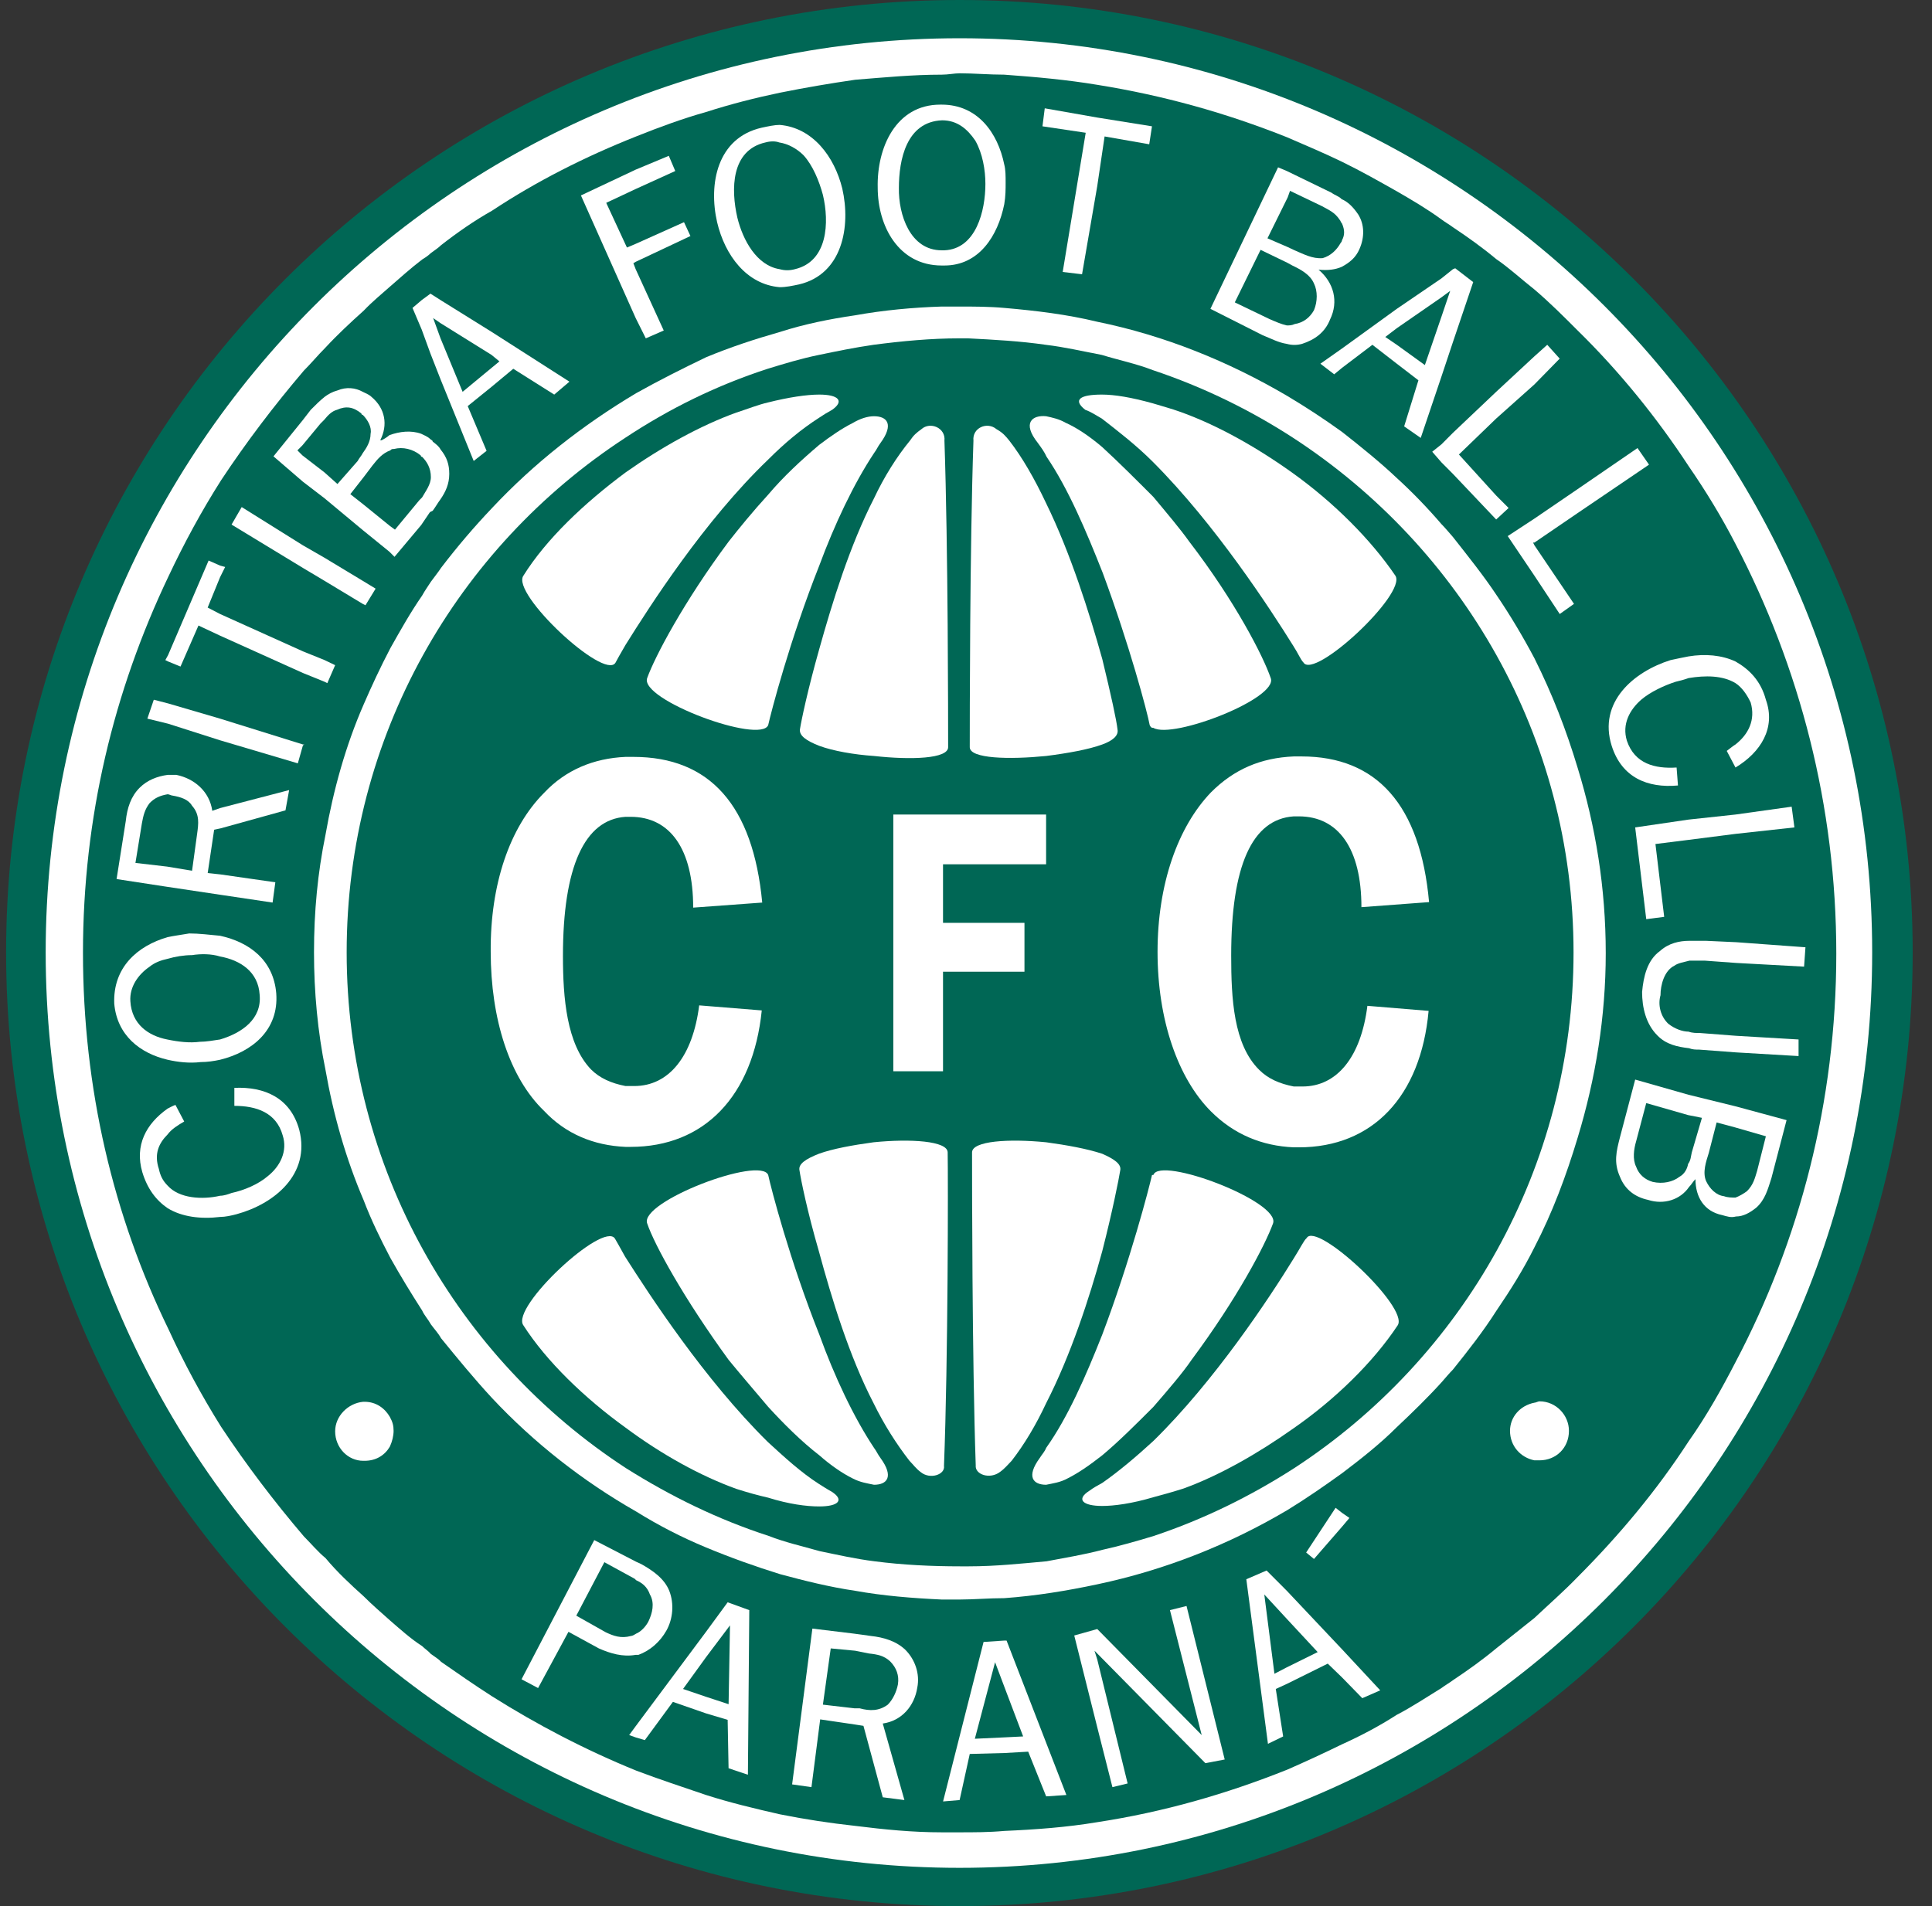 <svg width="76" height="75" viewBox="0 0 76 75" fill="none" xmlns="http://www.w3.org/2000/svg">
<rect x="0" y="0" width="76" height="75" fill="#333333" stroke="none"/>
<path d="M37.749 0C17.04 0 0.24 16.777 0.24 37.473C0.24 58.222 17.04 75 37.749 75C58.459 75 75.24 58.222 75.24 37.473C75.24 16.777 58.459 0 37.749 0Z" fill="#006755"/>
<path d="M37.749 73.495C17.945 73.495 1.797 57.37 1.797 37.473C1.797 17.63 17.945 1.505 37.749 1.505C57.554 1.505 73.647 17.63 73.647 37.473C73.647 57.37 57.554 73.495 37.749 73.495Z" fill="white"/>
<path d="M68.271 21.403C67.728 20.351 67.112 19.335 66.424 18.337C65.175 16.433 63.709 14.619 62.062 13.005C61.519 12.461 60.957 11.898 60.36 11.391C59.853 10.992 59.364 10.538 58.857 10.194C58.314 9.74 57.753 9.341 57.156 8.942C57.011 8.833 56.848 8.742 56.703 8.634C56.16 8.235 55.545 7.872 54.947 7.527C54.241 7.128 53.535 6.729 52.793 6.366C52.087 6.022 51.345 5.713 50.639 5.405C48.231 4.444 45.769 3.755 43.162 3.337C41.968 3.138 40.755 3.029 39.505 2.938C38.908 2.938 38.293 2.884 37.75 2.884C37.55 2.884 37.297 2.938 37.044 2.938C35.885 2.938 34.781 3.047 33.64 3.138C32.645 3.283 31.685 3.446 30.689 3.646C29.73 3.845 28.734 4.099 27.775 4.407C26.87 4.661 25.928 5.006 25.023 5.369C23.014 6.167 21.113 7.128 19.357 8.289C18.651 8.688 17.999 9.141 17.348 9.649C17.239 9.758 17.094 9.849 16.949 9.958C16.841 10.066 16.696 10.157 16.605 10.212C16.153 10.556 15.755 10.919 15.356 11.264C15.012 11.572 14.65 11.862 14.306 12.225C13.8 12.678 13.256 13.186 12.804 13.676C12.496 13.984 12.261 14.274 11.953 14.583C10.794 15.943 9.69 17.394 8.695 18.9C7.934 20.097 7.246 21.366 6.631 22.672C4.477 27.189 3.264 32.158 3.264 37.491C3.264 42.824 4.458 47.848 6.631 52.309C7.228 53.615 7.934 54.921 8.695 56.137C9.69 57.642 10.794 59.093 11.953 60.453C12.261 60.762 12.496 61.052 12.804 61.306C13.256 61.85 13.8 62.358 14.306 62.811C14.65 63.156 15.012 63.464 15.356 63.773C15.755 64.117 16.153 64.48 16.605 64.77C16.714 64.879 16.859 64.97 16.949 65.079C17.094 65.187 17.257 65.278 17.348 65.387C17.999 65.84 18.651 66.294 19.357 66.747C21.113 67.854 23.014 68.851 25.023 69.668C25.928 70.012 26.87 70.32 27.775 70.629C28.734 70.937 29.73 71.173 30.689 71.391C31.685 71.59 32.645 71.735 33.64 71.844C34.799 71.989 35.903 72.098 37.044 72.098H37.75C38.293 72.098 38.908 72.098 39.505 72.043C40.755 71.989 41.968 71.898 43.162 71.699C45.769 71.3 48.231 70.593 50.639 69.631C51.345 69.323 52.087 68.978 52.793 68.634C53.553 68.289 54.241 67.926 54.947 67.473C55.545 67.164 56.142 66.765 56.703 66.421C56.848 66.312 57.011 66.221 57.156 66.112C57.753 65.713 58.314 65.314 58.857 64.861C59.364 64.462 59.853 64.063 60.36 63.664C60.957 63.102 61.519 62.612 62.062 62.05C63.709 60.399 65.175 58.64 66.424 56.717C67.13 55.719 67.728 54.649 68.271 53.597C70.787 48.827 72.235 43.349 72.235 37.527C72.235 31.705 70.787 26.227 68.271 21.403Z" fill="#006755"/>
<path d="M70.588 32.557L68.271 32.811L66.424 33.047L65.121 33.21L65.465 36.076L64.759 36.167L64.324 32.557L66.424 32.249L68.271 32.05L70.479 31.741L70.588 32.557Z" fill="white"/>
<path d="M64.415 17.63L64.868 18.283L62.062 20.187L60.361 21.348H60.306L60.361 21.457L61.917 23.761L61.356 24.16L60.361 22.654L59.31 21.094L60.361 20.405L62.062 19.244L64.415 17.63Z" fill="white"/>
<path d="M60.359 14.021L60.865 13.567L61.354 14.111L60.359 15.127L58.856 16.469L57.39 17.884L58.856 19.498L59.345 19.988L58.856 20.441L57.154 18.646L56.702 18.192L56.34 17.775L56.702 17.485L57.154 17.031L58.856 15.417L60.359 14.021Z" fill="white"/>
<path d="M56.702 10.955L57.155 10.592L57.245 10.556L57.952 11.1L57.155 13.458L56.702 14.819L55.888 17.231L55.236 16.777L55.797 14.964L54.947 14.311L53.987 13.567L52.792 14.474L52.484 14.728L51.941 14.311L52.792 13.712L54.947 12.152L56.702 10.955Z" fill="white"/>
<path d="M50.276 6.584L50.62 6.729L52.376 7.582C52.521 7.69 52.684 7.727 52.775 7.835C53.028 7.944 53.227 8.144 53.426 8.434C53.68 8.833 53.68 9.341 53.48 9.794C53.336 10.139 53.082 10.338 52.775 10.502C52.521 10.611 52.231 10.647 51.869 10.611C52.467 11.118 52.666 11.862 52.322 12.569C52.123 13.077 51.725 13.367 51.218 13.531C51.019 13.585 50.819 13.585 50.62 13.531C50.276 13.476 50.023 13.331 49.661 13.186L47.615 12.152L50.276 6.584Z" fill="white"/>
<path d="M41.098 4.262L43.162 4.625L45.316 4.97L45.208 5.677L43.452 5.369L43.162 7.328L42.565 10.792L41.804 10.701L42.709 5.224L41.008 4.97L41.098 4.262Z" fill="white"/>
<path d="M36.989 4.117H37.043C38.455 4.117 39.252 5.224 39.505 6.475C39.559 6.675 39.559 6.929 39.559 7.183C39.559 7.437 39.559 7.727 39.505 8.035C39.252 9.287 38.509 10.447 37.152 10.447H37.043C35.341 10.447 34.527 8.888 34.527 7.382C34.49 5.822 35.233 4.117 36.989 4.117Z" fill="white"/>
<path d="M29.965 5.024C30.219 4.97 30.472 4.915 30.671 4.915C31.975 5.024 32.825 6.167 33.133 7.418C33.477 8.924 33.133 10.792 31.432 11.191C31.178 11.245 30.925 11.3 30.671 11.3C29.368 11.191 28.517 10.048 28.209 8.742C27.865 7.237 28.209 5.423 29.965 5.024Z" fill="white"/>
<path d="M25.006 6.675L26.309 6.131L26.563 6.729L25.006 7.437L23.847 7.981L24.662 9.74L25.006 9.595L26.907 8.742L27.16 9.287L25.006 10.302L24.915 10.357L25.006 10.592L26.11 13.005L25.404 13.313L25.006 12.515L22.852 7.69L25.006 6.675Z" fill="white"/>
<path d="M16.589 11.808L16.933 11.554L17.331 11.808L19.34 13.059L22.4 15.018L21.802 15.526L20.191 14.51L19.34 15.218L18.399 15.979L19.141 17.739L18.634 18.138L17.331 14.928L16.933 13.912L16.589 12.969L16.227 12.116L16.589 11.808Z" fill="white"/>
<path d="M11.916 16.524L12.224 16.125C12.423 15.925 12.568 15.78 12.767 15.617C12.912 15.508 13.075 15.417 13.274 15.363C13.618 15.218 13.98 15.254 14.27 15.417C14.378 15.472 14.523 15.526 14.614 15.617C15.157 16.07 15.265 16.723 14.958 17.322H15.012C15.121 17.267 15.211 17.213 15.32 17.122C15.718 16.977 16.171 16.923 16.569 17.068C16.677 17.122 16.822 17.177 16.913 17.267C16.967 17.322 17.021 17.322 17.021 17.376C17.166 17.485 17.275 17.576 17.329 17.684C17.583 17.993 17.673 18.283 17.673 18.646C17.673 19.045 17.528 19.353 17.329 19.643C17.221 19.788 17.13 19.952 17.021 20.097L16.913 20.151L16.569 20.659L15.519 21.91L15.32 21.711L14.27 20.858L12.767 19.607L11.916 18.954L10.758 17.956L11.916 16.524Z" fill="white"/>
<path d="M9.508 19.952L11.915 21.457L12.766 21.947L14.269 22.854L14.776 23.162L14.377 23.815L14.269 23.761L12.766 22.854L11.915 22.346L9.109 20.641L9.508 19.952Z" fill="white"/>
<path d="M6.613 25.774L8.206 22.056L8.658 22.255L8.857 22.309L8.658 22.709L8.169 23.906L8.658 24.16L11.917 25.629L12.768 25.973L13.184 26.173L12.876 26.88L12.768 26.826L11.917 26.481L8.658 25.012L7.807 24.613L7.101 26.227L6.613 26.028L6.504 25.973L6.613 25.774Z" fill="white"/>
<path d="M4.948 32.303C5.002 31.796 5.147 31.342 5.491 30.998C5.799 30.689 6.197 30.544 6.595 30.49H6.939C7.645 30.635 8.243 31.143 8.351 31.904L8.659 31.796L11.374 31.088L11.23 31.886L8.677 32.594L8.424 32.648L8.17 34.353L8.677 34.407L10.831 34.716L10.723 35.514L8.659 35.206L6.595 34.897L4.586 34.589L4.948 32.303Z" fill="white"/>
<path d="M4.494 39.486C4.44 38.071 5.4 37.219 6.594 36.874C6.848 36.82 7.137 36.783 7.445 36.729C7.843 36.729 8.242 36.783 8.658 36.82C9.817 37.074 10.758 37.781 10.867 39.087C10.975 40.538 9.907 41.391 8.658 41.699C8.405 41.753 8.151 41.79 7.898 41.79C7.445 41.844 6.993 41.79 6.594 41.699C5.508 41.445 4.603 40.738 4.494 39.486Z" fill="white"/>
<path d="M9.31 47.775C9.111 47.83 8.857 47.884 8.658 47.884C7.898 47.975 7.155 47.884 6.594 47.539C6.142 47.231 5.798 46.778 5.599 46.124C5.291 45.072 5.743 44.22 6.594 43.621C6.703 43.567 6.793 43.513 6.902 43.476L7.246 44.129C6.993 44.275 6.739 44.438 6.594 44.637C6.25 44.982 6.051 45.399 6.25 45.998C6.305 46.252 6.395 46.451 6.594 46.651C7.047 47.158 7.952 47.213 8.658 47.05C8.803 47.05 8.966 46.995 9.111 46.941C9.617 46.832 10.161 46.596 10.523 46.288C11.03 45.889 11.319 45.29 11.12 44.673C10.867 43.767 10.07 43.513 9.219 43.513V42.805C10.414 42.751 11.428 43.204 11.772 44.456C12.224 46.215 10.776 47.376 9.31 47.775Z" fill="white"/>
<path d="M11.916 29.329L11.716 30.036L8.657 29.129L6.612 28.476L5.797 28.277L6.05 27.533L6.612 27.678L8.657 28.277L11.916 29.293H11.97L11.916 29.329Z" fill="white"/>
<path d="M15.338 56.917C15.139 57.261 14.795 57.479 14.342 57.479H14.288C13.691 57.479 13.184 56.971 13.184 56.318C13.184 55.719 13.691 55.212 14.288 55.157H14.342C14.795 55.157 15.139 55.411 15.338 55.756C15.446 55.955 15.483 56.1 15.483 56.3C15.483 56.499 15.428 56.717 15.338 56.917Z" fill="white"/>
<path d="M23.557 64.861L22.362 64.208L21.167 66.421L20.516 66.076L23.376 60.599L25.023 61.451L25.222 61.542C25.675 61.796 26.128 62.104 26.327 62.594C26.526 63.102 26.471 63.7 26.218 64.154C25.965 64.607 25.566 64.952 25.114 65.115H25.005C24.498 65.206 24.009 65.061 23.557 64.861Z" fill="white"/>
<path d="M29.421 69.831L28.66 69.577L28.624 67.672L27.773 67.418L26.47 66.965L25.366 68.47L25.003 68.362L24.75 68.271L25.003 67.926L27.773 64.208L28.624 63.047L29.475 63.355L29.421 69.831Z" fill="white"/>
<path d="M36.084 66.403C35.975 67.11 35.487 67.709 34.726 67.817L35.577 70.828L34.726 70.719L33.966 67.908L33.622 67.854L32.264 67.654L31.921 70.32L31.16 70.212L31.957 64.081L33.604 64.281L34.256 64.371C34.763 64.426 35.251 64.571 35.613 64.915C35.994 65.296 36.193 65.859 36.084 66.403Z" fill="white"/>
<path d="M41.153 70.683L40.447 68.924L39.505 68.978L38.148 69.014L37.749 70.828L37.098 70.883L38.691 64.607L39.505 64.553H39.596L41.949 70.629L41.153 70.683Z" fill="white"/>
<path d="M47.417 69.377L43.163 65.061L43.054 64.952L43.163 65.296L44.358 70.175L43.76 70.32L43.163 67.963L42.258 64.353L43.163 64.099L47.272 68.271L46.023 63.355L46.675 63.192L48.177 69.232L47.417 69.377Z" fill="white"/>
<path d="M53.589 66.82L52.793 66.004L52.231 65.46L50.62 66.258L50.186 66.457L50.476 68.325L49.878 68.615L49.027 62.14L49.824 61.796L50.62 62.594L52.793 64.897L54.295 66.511L53.589 66.82Z" fill="white"/>
<path d="M51.381 61.088L52.539 59.329L52.793 59.528L53.083 59.728L52.793 60.072L51.689 61.342L51.381 61.088Z" fill="white"/>
<path d="M60.559 57.461H60.36C59.817 57.352 59.4 56.898 59.4 56.3C59.4 55.756 59.799 55.302 60.36 55.193C60.414 55.193 60.505 55.139 60.559 55.139C61.211 55.139 61.718 55.683 61.718 56.3C61.718 56.971 61.211 57.461 60.559 57.461Z" fill="white"/>
<path d="M62.062 44.764C61.609 46.27 61.066 47.721 60.36 49.081C59.908 49.988 59.401 50.786 58.858 51.584C58.351 52.382 57.753 53.144 57.156 53.888C57.011 54.033 56.848 54.232 56.703 54.395C56.16 54.994 55.545 55.593 54.947 56.155C54.296 56.808 53.535 57.406 52.793 57.968C52.087 58.476 51.381 58.966 50.639 59.42C48.34 60.78 45.824 61.778 43.163 62.34C41.968 62.594 40.755 62.793 39.506 62.884C38.908 62.884 38.293 62.938 37.75 62.938H37.044C35.885 62.884 34.745 62.793 33.641 62.594C32.645 62.449 31.631 62.195 30.69 61.941C29.694 61.632 28.735 61.288 27.775 60.889C26.816 60.49 25.929 60.036 25.023 59.474C22.924 58.277 21.005 56.771 19.357 55.012C18.651 54.25 18 53.452 17.348 52.654C17.239 52.455 17.095 52.309 16.95 52.11C16.841 51.91 16.696 51.765 16.606 51.566C16.153 50.858 15.755 50.206 15.357 49.498C14.958 48.736 14.596 47.993 14.307 47.231C13.601 45.58 13.112 43.857 12.804 42.098C12.496 40.593 12.352 39.033 12.352 37.473C12.352 35.858 12.496 34.353 12.804 32.848C13.112 31.088 13.601 29.329 14.307 27.715C14.614 27.007 14.958 26.264 15.357 25.502C15.755 24.794 16.153 24.087 16.606 23.434C16.714 23.235 16.859 23.035 16.95 22.89C17.095 22.69 17.257 22.491 17.348 22.346C18 21.493 18.651 20.732 19.357 19.988C21.005 18.229 22.924 16.723 25.023 15.472C25.929 14.964 26.834 14.51 27.775 14.057C28.735 13.658 29.676 13.349 30.69 13.059C31.649 12.751 32.645 12.551 33.641 12.406C34.745 12.207 35.903 12.098 37.044 12.062H37.75C38.293 12.062 38.908 12.062 39.506 12.116C40.755 12.225 41.968 12.37 43.163 12.66C45.824 13.204 48.322 14.22 50.639 15.58C51.399 16.034 52.087 16.487 52.793 16.995C53.554 17.594 54.296 18.192 54.947 18.809C55.545 19.353 56.142 19.97 56.703 20.623C56.848 20.768 57.011 20.967 57.156 21.131C57.753 21.892 58.351 22.636 58.858 23.398C59.401 24.196 59.908 25.048 60.36 25.901C61.066 27.316 61.609 28.712 62.062 30.218C62.768 32.521 63.166 34.934 63.166 37.509C63.166 39.994 62.768 42.443 62.062 44.764Z" fill="white"/>
<path d="M65.717 25.973C65.971 25.919 66.224 25.865 66.423 25.828C67.075 25.72 67.727 25.774 68.27 26.028C68.813 26.336 69.266 26.79 69.465 27.533C69.863 28.64 69.266 29.601 68.27 30.2L67.926 29.547C68.071 29.438 68.179 29.347 68.27 29.293C68.777 28.894 69.066 28.331 68.867 27.642C68.722 27.334 68.523 27.044 68.27 26.88C67.763 26.572 67.075 26.572 66.423 26.681C66.278 26.735 66.079 26.79 65.916 26.826C65.464 26.971 64.921 27.225 64.559 27.533C64.106 27.932 63.798 28.494 63.998 29.148C64.305 30.054 65.102 30.254 65.953 30.2L66.007 30.907C64.812 31.016 63.798 30.599 63.4 29.347C62.857 27.624 64.269 26.427 65.717 25.973Z" fill="white"/>
<path d="M69.682 46.36C69.537 46.814 69.429 47.213 69.085 47.521C68.831 47.721 68.578 47.866 68.288 47.866C68.089 47.92 67.944 47.866 67.745 47.811C67.039 47.666 66.695 47.104 66.695 46.397C66.587 46.505 66.55 46.596 66.442 46.705C66.098 47.213 65.446 47.412 64.831 47.213C64.324 47.104 63.925 46.814 63.726 46.306C63.473 45.744 63.581 45.308 63.726 44.746L64.324 42.479L66.424 43.077L68.27 43.531L70.279 44.075L69.682 46.36Z" fill="white"/>
<path d="M65.628 40.284C65.881 40.484 66.189 40.593 66.424 40.593C66.569 40.647 66.732 40.647 66.877 40.647L68.289 40.756L70.751 40.901V41.554L68.289 41.409L66.841 41.3C66.696 41.3 66.587 41.3 66.442 41.245C65.99 41.191 65.537 41.1 65.193 40.738C64.74 40.284 64.596 39.631 64.596 39.033C64.65 38.434 64.795 37.781 65.302 37.418C65.646 37.11 66.062 37.019 66.46 37.019H67.112L68.307 37.074L71.022 37.273L70.968 38.035L68.307 37.89L67.058 37.799H66.46C66.261 37.854 66.008 37.89 65.863 37.999C65.465 38.198 65.32 38.761 65.32 39.16C65.211 39.541 65.32 39.994 65.628 40.284Z" fill="white"/>
<path d="M50.874 17.231C49.173 16.125 47.308 15.218 45.353 14.565C44.701 14.311 43.995 14.166 43.343 13.966C42.583 13.821 41.895 13.658 41.135 13.567C40.139 13.422 39.126 13.367 38.075 13.313H37.732C36.627 13.313 35.469 13.422 34.364 13.567C33.604 13.676 32.916 13.821 32.21 13.966C31.504 14.111 30.852 14.311 30.201 14.51C28.191 15.163 26.345 16.07 24.589 17.231C17.981 21.548 13.637 28.984 13.637 37.473C13.637 45.961 18 53.452 24.625 57.769C26.381 58.875 28.228 59.782 30.237 60.435C30.889 60.689 31.54 60.834 32.246 61.034C32.952 61.179 33.658 61.342 34.401 61.433C35.505 61.578 36.663 61.632 37.768 61.632H38.112C39.162 61.632 40.175 61.523 41.171 61.433C41.931 61.288 42.619 61.179 43.38 60.979C44.031 60.834 44.737 60.635 45.389 60.435C47.344 59.782 49.191 58.875 50.91 57.769C57.536 53.452 61.899 45.961 61.899 37.473C61.899 28.984 57.5 21.548 50.874 17.231Z" fill="#006755"/>
<path d="M41.153 16.378C41.406 16.433 41.66 16.487 41.913 16.632C42.366 16.832 42.873 17.177 43.361 17.594C44.013 18.192 44.719 18.9 45.371 19.553C45.914 20.206 46.421 20.804 46.783 21.312C48.593 23.67 49.697 25.828 49.987 26.681C50.295 27.479 46.131 29.093 45.371 28.64C45.262 28.64 45.262 28.585 45.226 28.531C45.135 28.023 44.429 25.375 43.38 22.545C42.728 20.895 42.022 19.226 41.171 17.975C41.08 17.775 40.972 17.63 40.827 17.43C40.193 16.632 40.61 16.324 41.153 16.378Z" fill="white"/>
<path d="M38.293 17.34C38.239 16.832 38.836 16.578 39.198 16.886C39.452 17.031 39.542 17.14 39.705 17.34C40.212 17.993 40.701 18.845 41.154 19.806C42.113 21.765 42.855 24.123 43.362 25.937C43.706 27.352 43.923 28.349 43.959 28.694C44.014 28.948 43.76 29.148 43.362 29.293C42.819 29.492 42.004 29.637 41.154 29.746C39.705 29.891 38.148 29.855 38.148 29.401C38.148 28.44 38.148 21.548 38.293 17.34Z" fill="white"/>
<path d="M36.247 16.886C36.591 16.578 37.206 16.832 37.152 17.34C37.297 21.566 37.297 28.44 37.297 29.401C37.297 29.855 35.849 29.909 34.382 29.746C33.586 29.692 32.771 29.547 32.228 29.347C31.721 29.148 31.432 28.948 31.468 28.694C31.522 28.349 31.776 27.134 32.228 25.538C32.735 23.724 33.423 21.475 34.382 19.607C34.781 18.755 35.288 17.956 35.794 17.34C35.939 17.122 36.048 17.031 36.247 16.886Z" fill="white"/>
<path d="M34.382 16.378C34.889 16.378 35.179 16.687 34.636 17.43C34.527 17.576 34.491 17.684 34.382 17.829C33.586 19.027 32.825 20.641 32.228 22.255C31.07 25.175 30.327 28.041 30.219 28.531C29.911 29.293 25.15 27.533 25.458 26.681C25.765 25.828 26.906 23.67 28.662 21.312C29.06 20.804 29.621 20.115 30.219 19.462C30.816 18.755 31.522 18.102 32.228 17.503C32.681 17.158 33.133 16.85 33.532 16.651C33.839 16.469 34.129 16.378 34.382 16.378Z" fill="white"/>
<path d="M20.588 22.654C21.493 21.203 22.995 19.788 24.607 18.591C26.019 17.594 27.557 16.741 28.969 16.233C29.422 16.088 29.82 15.925 30.218 15.834C31.015 15.635 31.721 15.526 32.228 15.526C32.988 15.526 33.224 15.78 32.735 16.125C32.536 16.233 32.391 16.324 32.228 16.433C31.522 16.886 30.87 17.43 30.218 18.083C27.702 20.496 25.548 23.869 24.607 25.375C24.407 25.72 24.263 25.973 24.208 26.082C23.756 26.771 20.099 23.362 20.588 22.654Z" fill="white"/>
<path d="M21.403 31.197C22.254 30.29 23.358 29.837 24.607 29.782H24.915C27.92 29.782 29.622 31.687 29.984 35.514L27.268 35.713C27.268 33.41 26.363 32.14 24.806 32.14H24.607C22.996 32.249 22.145 34.099 22.145 37.618C22.145 39.268 22.29 41.082 23.25 42.08C23.593 42.424 24.046 42.624 24.607 42.733H24.951C26.309 42.733 27.25 41.572 27.504 39.559L29.966 39.758C29.622 43.132 27.703 45.127 24.806 45.127H24.607C23.358 45.073 22.254 44.619 21.403 43.712C20.045 42.406 19.303 40.103 19.303 37.437C19.285 34.806 20.045 32.557 21.403 31.197Z" fill="white"/>
<path d="M32.227 59.275C31.72 59.275 31.032 59.184 30.218 58.93C29.82 58.839 29.421 58.73 28.969 58.585C27.557 58.077 26.018 57.225 24.606 56.173C22.995 55.012 21.492 53.561 20.587 52.146C20.08 51.439 23.737 48.029 24.19 48.736C24.244 48.827 24.389 49.081 24.588 49.444C25.547 50.949 27.702 54.268 30.2 56.735C30.852 57.334 31.503 57.932 32.209 58.386C32.354 58.476 32.517 58.585 32.716 58.694C33.223 59.021 32.988 59.275 32.227 59.275Z" fill="white"/>
<path d="M34.382 58.422C34.129 58.368 33.839 58.331 33.532 58.168C33.133 57.969 32.681 57.66 32.228 57.261C31.522 56.717 30.816 56.01 30.219 55.357C29.621 54.649 29.06 53.996 28.662 53.507C26.906 51.094 25.747 48.99 25.458 48.138C25.15 47.285 29.911 45.472 30.219 46.233C30.327 46.741 31.07 49.607 32.228 52.509C32.825 54.16 33.586 55.774 34.382 56.971C34.491 57.116 34.527 57.225 34.636 57.37C35.179 58.114 34.889 58.422 34.382 58.422Z" fill="white"/>
<path d="M37.134 57.678C37.188 58.023 36.591 58.222 36.229 57.932C36.03 57.787 35.921 57.624 35.776 57.479C35.269 56.826 34.781 56.064 34.364 55.212C33.405 53.362 32.717 51.094 32.21 49.226C31.757 47.666 31.504 46.415 31.45 46.052C31.395 45.798 31.703 45.599 32.21 45.399C32.753 45.2 33.568 45.054 34.364 44.946C35.812 44.8 37.279 44.891 37.279 45.345C37.297 46.324 37.297 53.507 37.134 57.678Z" fill="white"/>
<path d="M37.096 38.235V42.152H35.141V32.05H38.091H41.151V34.008H38.091H37.096V36.312H38.091H40.3V38.235H38.091H37.096Z" fill="white"/>
<path d="M39.343 57.914C38.944 58.222 38.347 58.023 38.383 57.66C38.238 53.489 38.238 46.306 38.238 45.345C38.238 44.891 39.687 44.8 41.153 44.946C41.949 45.054 42.764 45.2 43.361 45.399C43.814 45.599 44.122 45.798 44.067 46.052C44.013 46.397 43.76 47.666 43.361 49.226C42.855 51.076 42.112 53.343 41.153 55.212C40.755 56.064 40.302 56.826 39.795 57.479C39.65 57.624 39.542 57.769 39.343 57.914Z" fill="white"/>
<path d="M41.153 58.422C40.646 58.422 40.356 58.114 40.9 57.37C40.99 57.225 41.099 57.116 41.153 56.971C42.004 55.774 42.71 54.16 43.362 52.509C44.466 49.589 45.208 46.723 45.317 46.233H45.371C45.624 45.472 50.386 47.285 50.078 48.138C49.77 48.99 48.666 51.094 46.873 53.507C46.53 54.014 45.968 54.667 45.371 55.357C44.719 56.01 44.013 56.717 43.362 57.261C42.855 57.66 42.402 57.969 42.004 58.168C41.714 58.331 41.407 58.368 41.153 58.422Z" fill="white"/>
<path d="M54.983 52.146C54.023 53.597 52.521 55.066 50.873 56.209C49.462 57.207 47.959 58.059 46.565 58.567C46.112 58.712 45.714 58.821 45.37 58.912C44.519 59.166 43.813 59.256 43.361 59.256C42.6 59.256 42.311 59.002 42.854 58.658C42.999 58.549 43.162 58.458 43.361 58.349C44.013 57.896 44.719 57.297 45.37 56.699C47.778 54.341 49.932 51.076 50.892 49.516C51.145 49.117 51.29 48.809 51.398 48.718C51.779 48.029 55.435 51.439 54.983 52.146Z" fill="white"/>
<path d="M49.536 42.098C49.88 42.443 50.332 42.642 50.894 42.751H51.237C52.595 42.751 53.537 41.59 53.79 39.577L56.198 39.776C55.89 43.15 53.989 45.145 51.093 45.145H50.894C49.645 45.091 48.54 44.637 47.635 43.73C46.332 42.424 45.535 40.121 45.535 37.455C45.535 34.788 46.332 32.539 47.635 31.179C48.54 30.272 49.59 29.819 50.894 29.764H51.201C54.152 29.764 55.872 31.669 56.216 35.496L53.555 35.695C53.555 33.392 52.65 32.122 51.093 32.122H50.894C49.246 32.231 48.432 34.081 48.432 37.6C48.432 39.287 48.522 41.1 49.536 42.098Z" fill="white"/>
<path d="M51.272 26.064C51.163 25.955 51.072 25.72 50.873 25.411C49.968 23.96 47.814 20.641 45.352 18.174C44.7 17.521 43.994 16.977 43.342 16.469C43.143 16.36 42.944 16.215 42.691 16.125C42.184 15.726 42.492 15.526 43.342 15.526C43.849 15.526 44.501 15.635 45.352 15.871C45.696 15.979 46.058 16.07 46.456 16.215C47.868 16.723 49.407 17.576 50.873 18.628C52.484 19.788 53.933 21.239 54.892 22.654C55.345 23.362 51.688 26.771 51.272 26.064Z" fill="white"/>
<path d="M18.198 15.417L19.338 14.474L19.646 14.22L19.338 13.966L17.329 12.715L17.039 12.515L17.329 13.313L18.198 15.417Z" fill="#006755"/>
<path d="M13.781 19.444L14.288 19.843L15.338 20.695L15.537 20.84L16.497 19.68C16.551 19.625 16.551 19.625 16.605 19.571C16.75 19.317 16.949 19.063 16.949 18.773C16.949 18.428 16.804 18.174 16.605 17.975C16.551 17.975 16.551 17.92 16.551 17.92C16.243 17.666 15.845 17.576 15.501 17.666C15.447 17.666 15.392 17.666 15.356 17.721C15.048 17.829 14.849 18.065 14.65 18.319L14.306 18.773L13.781 19.444Z" fill="#006755"/>
<path d="M30.67 10.592C30.869 10.647 31.069 10.647 31.268 10.592C32.571 10.284 32.625 8.742 32.372 7.672C32.227 7.128 31.974 6.511 31.612 6.112C31.358 5.858 31.014 5.659 30.652 5.605C30.507 5.55 30.308 5.55 30.109 5.605C28.751 5.913 28.751 7.455 29.005 8.561C29.222 9.45 29.765 10.447 30.67 10.592Z" fill="#006755"/>
<path d="M37.044 9.849H37.152C38.401 9.794 38.763 8.289 38.763 7.237C38.763 6.693 38.655 6.04 38.365 5.532C38.057 5.079 37.659 4.734 37.062 4.734C35.65 4.788 35.36 6.294 35.36 7.4C35.342 8.434 35.794 9.849 37.044 9.849Z" fill="#006755"/>
<path d="M12.767 18.591L13.274 19.045L14.071 18.138C14.125 18.029 14.216 17.938 14.27 17.829C14.415 17.63 14.578 17.376 14.578 17.068C14.632 16.814 14.469 16.524 14.27 16.324C14.216 16.324 14.216 16.27 14.216 16.27C13.908 16.016 13.618 15.961 13.256 16.125C13.057 16.179 12.912 16.324 12.749 16.524C12.695 16.578 12.641 16.632 12.604 16.669L11.898 17.521L11.699 17.721L11.898 17.92L12.767 18.591Z" fill="#006755"/>
<path d="M50.927 9.849C51.271 9.994 51.633 10.193 52.032 10.157C52.34 10.066 52.575 9.849 52.738 9.559C52.738 9.559 52.792 9.504 52.792 9.45C52.901 9.25 52.901 9.051 52.792 8.797C52.738 8.742 52.738 8.688 52.702 8.652C52.502 8.343 52.249 8.253 51.995 8.108L50.746 7.509L50.656 7.763L49.859 9.377L50.656 9.722L50.927 9.849Z" fill="#006755"/>
<path d="M50.62 12.805C50.71 12.805 50.819 12.805 50.928 12.751C51.272 12.697 51.525 12.497 51.688 12.207C51.833 11.862 51.833 11.445 51.688 11.155C51.543 10.81 51.181 10.611 50.837 10.447L50.638 10.338L49.588 9.831L48.574 11.898L49.932 12.551C50.185 12.66 50.385 12.751 50.62 12.805Z" fill="#006755"/>
<path d="M34.181 65.061L33.638 64.952L32.679 64.861L32.371 67.074L33.62 67.219H33.819C34.218 67.328 34.58 67.328 34.924 67.074C35.123 66.874 35.267 66.566 35.322 66.276C35.376 65.931 35.267 65.623 35.014 65.369C34.779 65.151 34.525 65.097 34.181 65.061Z" fill="#006755"/>
<path d="M67.528 44.166L67.22 45.363C67.112 45.707 66.967 46.124 67.112 46.469C67.257 46.778 67.51 47.031 67.818 47.068C67.963 47.122 68.126 47.122 68.27 47.122C68.415 47.068 68.578 46.977 68.723 46.868C68.976 46.614 69.031 46.36 69.121 46.07L69.465 44.71L68.27 44.365L67.528 44.166Z" fill="#006755"/>
<path d="M49.734 62.739L50.133 65.859L50.621 65.605L51.834 65.006L50.621 63.7L49.734 62.739Z" fill="#006755"/>
<path d="M64.759 43.404L64.361 44.909C64.27 45.218 64.216 45.617 64.361 45.907C64.469 46.215 64.705 46.415 65.013 46.505C65.411 46.596 65.809 46.505 66.062 46.306C66.262 46.197 66.37 45.998 66.406 45.798C66.515 45.653 66.515 45.49 66.551 45.345L66.95 43.984L66.406 43.876L64.759 43.404Z" fill="#006755"/>
<path d="M39.144 65.405L38.348 68.416L39.506 68.362L40.248 68.325L39.506 66.366L39.144 65.405Z" fill="#006755"/>
<path d="M7.555 34.262L7.754 32.811C7.808 32.412 7.863 32.05 7.555 31.705C7.41 31.451 7.102 31.36 6.794 31.306C6.74 31.306 6.65 31.252 6.595 31.252C6.288 31.306 6.088 31.397 5.889 31.596C5.69 31.85 5.636 32.104 5.582 32.394L5.328 33.954L6.577 34.099L7.555 34.262Z" fill="#006755"/>
<path d="M26.869 66.457L27.774 66.765L28.661 67.056L28.716 63.954L27.774 65.206L26.869 66.457Z" fill="#006755"/>
<path d="M25.512 63.791C25.657 63.483 25.765 63.083 25.566 62.739C25.458 62.431 25.259 62.285 25.023 62.177L24.969 62.122L23.774 61.469L22.67 63.573L23.828 64.226C24.136 64.371 24.426 64.48 24.824 64.371C24.878 64.371 24.969 64.317 25.023 64.281C25.204 64.208 25.403 64.008 25.512 63.791Z" fill="#006755"/>
<path d="M56.051 14.365L56.703 12.461L57.047 11.445L56.703 11.699L54.947 12.914L54.494 13.259L54.947 13.567L56.051 14.365Z" fill="#006755"/>
<path d="M7.861 40.992C8.115 40.992 8.404 40.937 8.658 40.901C9.508 40.647 10.305 40.103 10.214 39.142C10.16 38.235 9.454 37.781 8.658 37.636C8.314 37.527 7.897 37.527 7.553 37.582C7.246 37.582 6.902 37.636 6.594 37.727C6.341 37.781 6.087 37.872 5.888 38.035C5.435 38.343 5.091 38.833 5.128 39.395C5.182 40.302 5.834 40.756 6.576 40.901C7.01 40.992 7.463 41.046 7.861 40.992Z" fill="#006755"/>
</svg>

